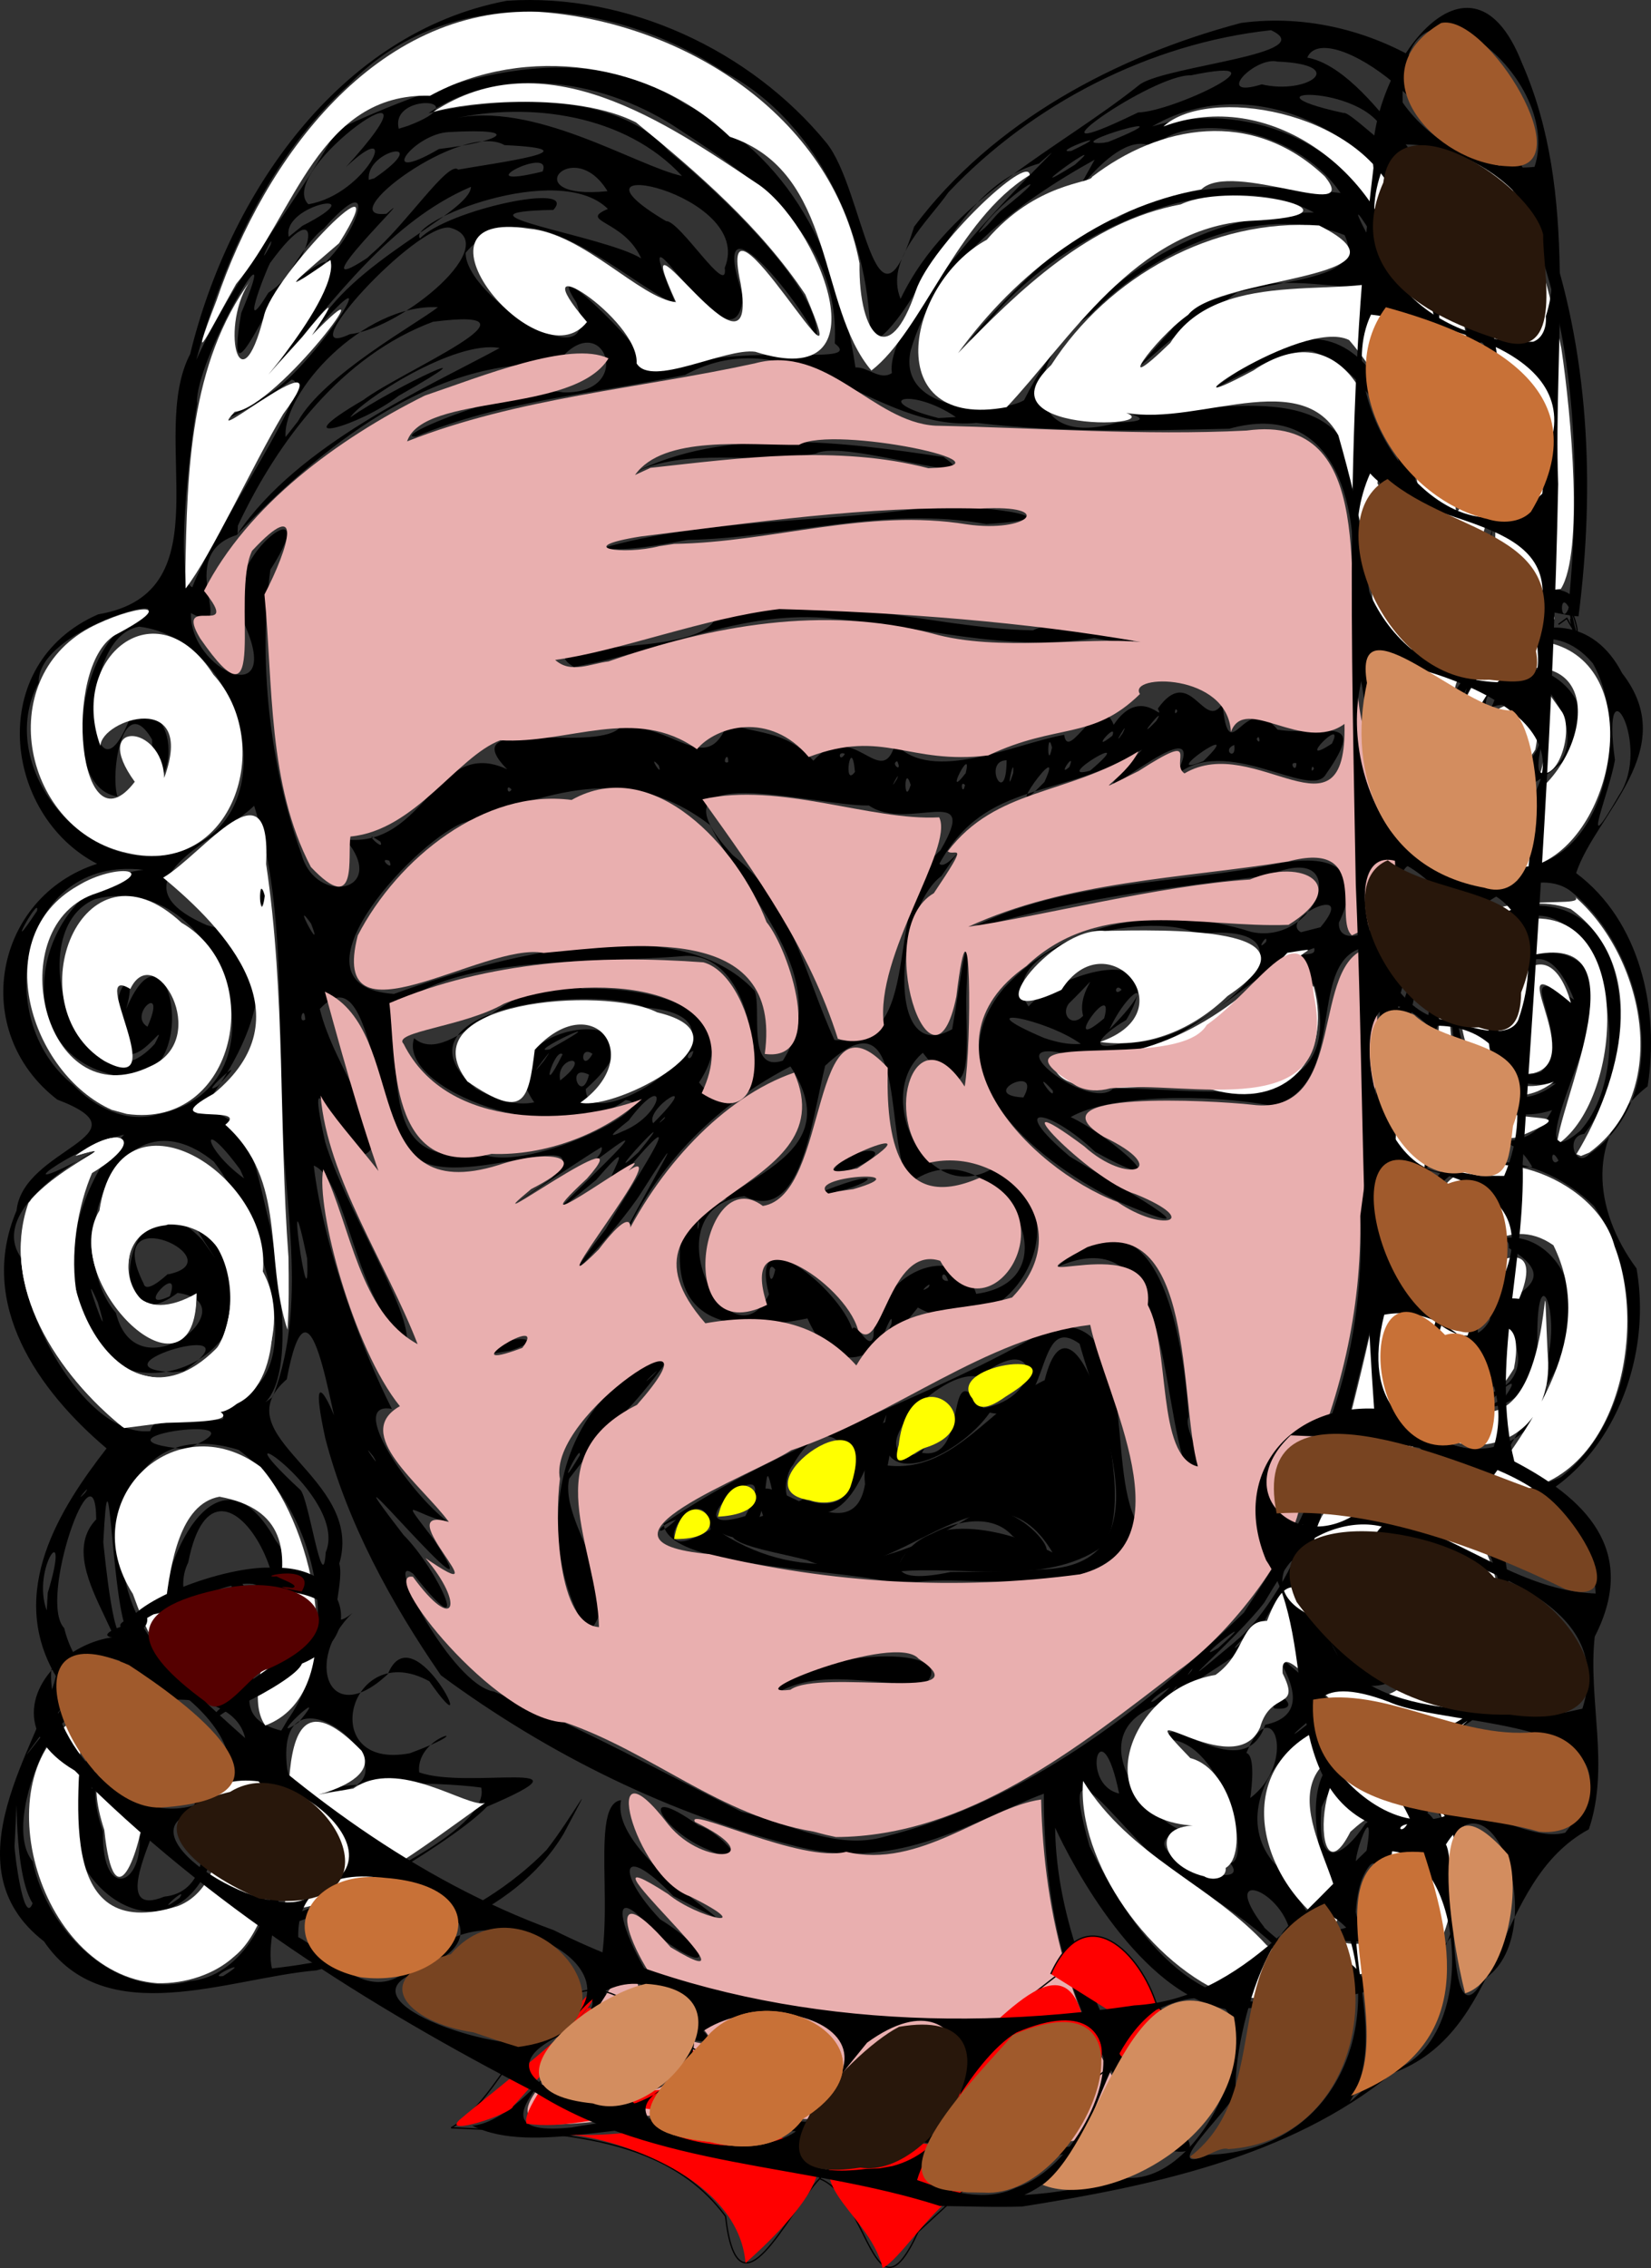 <svg xmlns="http://www.w3.org/2000/svg" width="1264.707" height="1737.195"><rect width="100%" height="100%" fill="#333333" stroke="none"/><path d="M837.873 2030.143c-69.844-20.305-141.77-19.688-212.97-21.925-58.916-9.831-137.074 21.406-184.2-2.34 39.772-2.853 100.23-92.448 91.225-96.05-22.644 35.694-41.457 34.988-3.904-.062 29.609-38.313-1.12-149.89 26.663-153.218-10.78 47.525 134.866 122.65 39.998 73.42-40.885-42.594-44.224-18.07-10.035 17.899 39.748 24.646 40.963 45.988-3.416 11-57.926-67.902-3.577 60.044 30.788 69.707 45.732 35.835-93.466-15.124-48.426-22.013 50.17 51.976-33.06-83.327-20.15.497-8.315 35.535-120.034 109.895-26.71 100.182 83.647-15.36 172.153-3.117 255.304-.373 52.26 18 159.12 28.167 182.713-9.005-56.994-67.385-76.552-159.723-76.233-246.275-52.789 19.877-110.278 59.733-186.778 41.024-98.918-24.553-193.36-71.309-275.115-131.706-38.12-55.346-71.704-116.791-88.555-181.592-18.154-83.75 20.49 8.29 13.533 12.36-9.807-34.509-25.218-151.777-43.048-57.486-50.61 43.928 59.794 74.523 40.287 141.092 4.415 17.515-13.454 57.017 9.993 37.971-37.117 35.627-18.7 89.849 27.163 46.728 19.972-49.163 74.52 66.59 31.792 5.53-61.672-34.038-87.41 69.008-14.87 55.108 60.319-22.44 4.024-15.705 7.092 14.624 36.303 13.434 141.344-11.828 51.926 26.31-30.81 32.302-169.866 109.71-150.385 83.69 45.115-17.97 153.5-65.472 145.971-98.33-37.066-5.081-114.871-4.218-124.787 3.221 98.074 3.976-35.453-115.364-23.853-17.53 15.434 51.255-19.29 121.679-11.638 152.853 74.042-8.011 156.876-35.837 210.362-90.804 19.895-25.314 42.099-66.85 13.024-12.314-38.888 64.71-120.327 86.085-189.27 104.602-66.977 5.638-161.834 47.103-208.736-22.172-75.283-58.365-2.706-152.026 9.104-203.185-38.034-64.391 3.399-128.877 38.813-174.457-52.069-44.092-99.465-110.409-68.958-182.184 4.786-48.125 103.497-57.48 31.16-85.01-67.772-52.22-48.393-155.15 30.534-180.585-72.233-37.418-85.64-153.304.821-191.079 98.712-16.622 37.322-135.998 70.485-199.389C253.832 528.06 338.11 402.624 467.212 378.271c92.302-6.13 186.62 37.881 244.715 108.78 28.992 35.733 36.824 161.281 67.237 64.287 59.938-80.322 154.998-130.775 250.361-156.042 101.57-13.795 207.915 53.767 232.626 154.831 34.31 95.597 38.737 199.617 25.942 299.682-19.794-.667-91.906-25.999-60.822 17.487-32.31 4.088-75.112-5.231-73.447 53.464-20.338 42.012 76.496 117.535 28.735 49.894-21.384-73.552 94.611-162.821 138.954-77.31 45.602 58.705-20.136 107.487-35.272 153.126 48.988 36.504 64.048 104.216 54.79 163.276-47.652 37.326-41.874 94.395-8.525 139.491 14.216 80.228-29.788 171.63-108.308 187.667 16.733 63.544 30.654 169.816-63.51 172.4 76.248-7.205 89.926-125.01 38.206-170.055-11.557-25.538-115.22-68.194-65.831-75.18 18.978 30.589 85.906 66.38 29.48 19.4-26.641-21.38-8.516-146.703-11.852-60.339.58 85.895 122.467 86.67 113.169-3.31 10.6-36.72-7.593-80.758-7.355-17.462 2.66 95.27-128.795 48.604-70.83-29.285 31.559-90.529 121.914-37.39 91.047 40.897-18.824 47.461-105.762 141.29-2.008 95.072 59.575-46.976 67.058-146.578 25.272-207.546-46.13-45.42-127.501-54.006-134.904 28.675 11.944-27.537 5.322-123.825-17.808-99.946 5.287 87.484-14.116 143.732-35.85 236.507-29.609 60.935-42.347 179.295 40.758 196.735 53.01-27.44-6.29-166.93-25.111-76.118-26.454 55.496 52.696 52.508 27.832 7.326-34.402-9.215 52.403-11.374 6.982 27.44-69.495 79.05-39.22-157.273 14.34-57.394 37.758 72.386-61.525 160.297-89.103 57.342-1.057-56.744-29.365-26.403-43.42 5.237 38.96-14.546-89.043 61.854-70.378 54.036-86.127 24.115 9.836 115.302 20.087 96.81-70.97 11.545 49.8 54.298 27.834 26.58 17.758-1.264-6.146-93.542-47.467-94.626-4.06-23.918 57.679 37.728 74.343-11.31 57.476-11.825-27.262-86.002 32.925-33.306 48.498 47.95 142.552 78.882 122.598 164.854-17.657 79.814-119.874 82.28-183.97 86.57-67.217-10.86-119.911-111.716-132.51-139.249.867 71.53 31.857 140.09 64.879 201.925 21.585 16.8 68.96 60.221 9.385 41.816-41.86-12.2-81.702 22.037-123.555 8.743zm237.56-123.226c8.818-27.788-58.608-68.125-78.74-83.619-44.787-13.525-113.657-138.898-83.175-31.465 30.444 61.716 81.12 138.264 161.914 115.084m-850.915-11.777c76.063-7.209 95.415-171.505 17.944-164.224-50.599-25.794-109.582-21.025-84.652 49.764-1.278 55.885 34.47 40.828 27.174-5.028 13.325-63.52 90.022-31.728 56.808 24.728-35.857 97.067-145.003 2.912-97.26-71.147 5.74-101.702-71.438 37.494-40.523 74.276 10.663 52.594 63.28 106.692 120.51 91.63m937.138-6.228c57.036-14.346 25.158-146.01 10.604-122.64 36.892 27.068-49.55 143.298-10.604 122.64m-911.825 2.367c25.799-16.204-14.813 2.257 0 0m889.944-4.744c79.14-32.296-6.454-219.753-48.555-124.649-4.188 50.568 16.896 37.901 33.578 12.759 61.206-45.543-29.252 122.156 37.078 70.708-11.973 43.994-125.48-6.857-54.792 37.808 15.93-16.3 5.695 26.727 32.69 3.374m-71.424-19.726c0-39.67-59.37-62.674-21.003-12.897-3.253-1.932 32.573 29.15 21.003 12.897m41.81-12.598c-24.86-45.05-48.893-162.66 35.653-125.159-44.522-71.77-138.322 22.29-90.43 76.303 16.517 8.533 22.799 60.097 54.777 48.856m17.823-6.084c9.776-30.626 7.884-67.847-10.123-20.92-4.685 2.134 3.064 42.542 10.123 20.92m-1024.11-12.65c-17.58-26.829-9.584-123.763-13.827-43.923-.299 3.555 7.032 62.634 13.828 43.922m112.55-4.048c7.846-11.354-22.923 16.654 0 0m-11.662-.98c61.328-6.033 12.167-144.312-8.096-51.037-4.135 14.128-29.897 66.533 8.096 51.036m919.32-25.973c13.813-71.77-20.398 24.294 0 0m-367.317-20.037c106.705-26.495 197.577-96.575 274.97-171.511 27.12-41.686 63.38-96.032 47.836-105.784 31.754-62.499 44.611-132.161 41.294-201.904 9.995-59.325 24.554-158.383 6.767-202.577-51.393 6.551-13.065 105.427-73.998 122.13-48.745-9.46-125.13-8.695-154.508 8.555 30.319 14.29 88.633 65.313 18.675 26.617-35.3-33.517-68.894-38.271-19.402 3.599 30.398 18.675 125.207 71.748 38.275 34.944-57.833-28.024-146.963-94.08-88.777-163.904 48.389-52.921 123.992-64.248 189.576-43.06 51.813 11.101 78.93-72.245 12.472-43.027-78.538 9.113-157.652 18.926-233.214 43.192 74.446-40.742 163.225-35.752 244.385-53.22 48.433-7.687 59.566 12.207 43.435 45.949-1.337 27.498 64.016-5.566 40.658-41.599-6.62-73.172-29.916-143.716-30.207-216.737 4.89-63.58-14.644-142.232-94.432-120.009-64.785 1.541-129.072 3.017-193.651-4.454-77.422 7.429-139.648-81.732-223.307-36.73-69.55 14.453-140.396 19.708-206.078 47.195-22.37 1.181 80.75-40.578 112.667-33.865 57.596 1.712 29.456-69.645-5.419-21.113-94.892-6.268-181.607 64.471-244.51 130.359-50.568 16.142 3.358 80.46-35.097 59.848-1.241 44.482 72.661 76.353 39.998 6.282-22.296-46.697 65.551-108.618 20.824-39.492-9.183 69.747-.793 149.465 23.768 217.709 11.05 40.415 67.53 28.842 33.782-11.147 61.728 6.814 68.906-79.225 123.874-53.731-42.02-42.716 65.498-11.842 86.102-31.7 40.131-5.318 66.487 39.421 82.895-4.024 19.783 9.37 43.584 4.36 65.562 29.175 30.439-34.07 51.962 24.545 62.746-13.201 27.2 31.61 92.744-.252 129.366-6.647 3.085 22.286 27.413-35.512 37.927-7.671 20.642-31.01 39.903-.223 33.825-12.43 24.975-35.093 35.475 18.468 49.449-3.792 5.401 53.416 16.256-11.377 42.222 19.879 33.219 5.815 70.784-13.844 37.037 34.256-11.486 20.313-77.167-31.913-114.944.97 35.243-67.26-98.935 57.288-25.787-19.92-62.363 38.678-119.534 22.324-155.329 87.433 6.507 7.056 30.522-32.765 1.531 9.46-34.6 25.574-43.864 147.054 8.282 117.287 4.825-26.202 14.68-104.61 10.968-30.88-1.61 38.67 9.724 104.16-33.458 48.972-38.78 32.504 2.924 119.499 54.405 88.065 74.406 32.759 9.973 145.095-58.19 107.058-28.346 36.069-61.695 60.233-84.587 8.32-49.718 10.143-104.195 9.073-97.185-58.226 19.708-48.31 134.7-57.393 84.156-134.793-53.962 28.057-101.767 72.478-129.735 136.456-14.532 15.804 73.402-131.09 15.613-40.02-17.554 27.996-78.91 94.085-27.29 28.133 15.234-26.944 71.339-110.356 18.077-47.467-40.638 42.046 19.053-41.923-25.467 9.775-82.51 68.847 57.3-56.375 13.524-24.942-44.573 32.239-5.821 8.027-9.401-.2-25.077 15.206-101.683 68.173-38.206 23.905 41.713-45.546-84.113 16.283-107.803-20.618-29.876-22.76-29.36-152.356-69.814-109.046 10.61 45.136 57.647 102.38 33.988 111.57 15.634 23.5 42.19 91.938 3.135 32.494-15.025-27.437-52.171-127.084-33.012-42.062 14.189 47.598 63.878 125.305 62.593 151.83-39.592-28.245-45.417-123.206-71.379-133.877 7.448 63.25 38.19 143.857 59.859 186.394-34.886-6.38 12.92 64.07 42.897 86.52-27.288-5.715-38.656-23.034-10.847 13.495 55.27 84.16-97.718-100.319-23.114-3.438 26.392 26.297 55.824 91.285 7.424 29.775-23.962-18.83 29.369 85.154 61.785 90.133 69.828 28.743 129.77 62.466 189.728 92.086 35.58 8.709 72.517 29.978 109.796 18.999m-85.336-108.278c16.287-33.71 145.138-41.482 116.876-9.152-38.815 2.806-82.072-13.373-116.876 9.152m-142.165-48.018c-44.84-73.373-24.302-184.114 63.972-212.612-35.41 49.093-37.464 40.991-78.348 94.794-7.684 34.546 45.997 86.943 14.376 117.818m-6.232-135.667c1.98-11.804-21.266 35.618 0 0m26.351-38c49.63-50.308-45.898 56.29-11.739 12.596zm29.463-23c12.382-13.018-15.52 13.853 0 0m180.958 157.648c-49.381-10.24-170.085-11.885-172.527-44.216 92.331-63.678 201.977-93.536 297.357-150.995 68.055-8.15 41.02 105.799 65.222 150.238-21.937 64.504-115.397 39.048-169.449 45.232l-10.32-.152zm116.291-9.276c97.933-2.156 45.064-116.924 29.825-172.836-36.422-26.409-19.17 63.578-68.854 52.705-23.545 33.998-93.637 66.933-79.075 1.55-15.126 34.158-27.84 107.905-87.013 60.613-10.73-48.896 4.897 52.183-38.785 30.439 63.101 39.962 130.753 23.77 189.16-12.425 36.225-26.776 93.013 57.992 33.269 14.376-36.876-41.99-143.587 48.086-47.628 27.541 23.042-.2 46.103-.392 69.101-1.963m-252.916-30.523c-4.52-49.539-60.884 35.609 0 0m-26.335-7.615c-16.059 4.955-17.02 16.298 0 0m52.993-2.773c34.58-63.327-64.327 19.818 0 0m44.509-13.066c65.592 25.205 31.182-96.147-8.129-25.849-6.283 6.134-10.361 36.804 8.129 25.85m90.795-35.382c37.62 7.062 15.404-78.938 46.973-34.237 47.027-8.031 43.427-61.666-2.826-23.838-31.663-7.991-91.288 62.664-49.73 59.384l7.435-4.58zm203.13 13.654c-21.713-56.189-12.458-195.175-99.644-155.853 78.252-72.882 97.445 59.247 100.755 114.707-5.262 11.029 20.519 40.405-1.11 41.146m-532.842-89.434c8.08-16.47 47.694-13.013 14.453-2.484zm63.05-526.193c-37.007-22.565 90.43-6.184 107.855-35.886 81.069-25.39 163.138 6.32 243.803 7.903 31.31-15.41 124.198 19.503 46.955 5.964-67.787 11.136-132.49-9.271-199.428-14.86-70.734-7.9-131.887 25.306-199.185 36.879m21.001-90.769c82.05-23.318 168.786-19.173 252.565-31.854 27.654-2.308 122.074 8.433 42.393 13.24-79.427-14.247-151.613 10.632-228.786 12.147-21.814 3.818-43.873 8.645-66.172 6.467m23.37-57.02c71.058-37.137 164.245-24.072 238.666-13.031 37.557 25.544-75.222-13.904-97.436-2.672-46.64 9.242-98.905-6.004-141.23 15.703m573.49 1045.5-.247 2.408zm-100.931-30.418c37.959-27.032 18.647-84.656-1.758-35.412 12.714 3.775-6.158 82.52 1.758 35.413m-883.927-16.002c13.664-97.807-9.522 42.126 0 0m784.696 11.67c-13.934-68.664-30.649-7.057 0 0m218.723-15.306c-6.144-.316 3.117 6.28 0 0m-1038.836-35.59c38.338-53.163-52.392 67.388 0 0m154.697 23.229c-2.052-5.507-4.209 5.809 0 0m-3.249-6.218c1.389-62.98-146.008-35.169-50.14-6 15.805 6.035 33.309 10.376 50.14 6m31.679-22.409c44.047-62.364 22.393-163.32-37.576-206.952-102.447-31.23-110.887 104.049-57.739 155.275-14.535-39.194 35.277-178.032 86.205-85.874 40.66 52.288-65.645 128.255 4.303 145.663zm632.355 5.048-9.437 7.097zm153.913-5.766c7.51-10.029-37.19 29.923 0 0m-777.718 2.348c27.935-33.369-29.14 20.206 0 0m658.04-10.036-11.674 7.285zm-784.416-6.856c1.855-25.772-29.788 28.795 0 0m793.558-9.707c-19.6 10.844-18.05 18.245 0 0m-.254 9.725-4.469 3.557zm-810.895-3.796c11.476-19.614-26.154 15.035 0 0m815.824-5.333c3.729-6.493-7.976 9.61 0 0m-718.163-1.675c6.854-13.58-19.4 13.237 0 0m764.705-35c31.558-25.53 66.207-104.626 21.155-28.812-21.04 27.833-86.7 83.722-22.628 30.194zm-873.98 31.077c57.132-6.656-38.608-83.073.457-123.761-.572-62.917-44.933 62.03-24.52 83.37 3.723 15.44 11.84 30.054 24.064 40.39m48.651-5.457c-18.488-16.004 9.064 14.087 0 0m67.216-3.584c-5.117-2.424-6.491 12.591 0 0m-4.711-1.086c72.895-24.16-17.826-195.33-40.215-80.649-22.476 45.39 62.553 102.412 36.043 28.567-22.152-69.083 58.652 56.492-14.794 44.073-57.088-44.977-24.338 28.63 18.966 8.01m728.282 2.391c3.729-6.493-7.976 9.611 0 0m52.672-36.18c-23.877 19.268-27.164 29.073-2.088 2.211zm-32.311 18.84c38.984-34.947-25.93 15.432 0 0m-837.063-16.09c-10.906-31.314-12.356-152.826-16.862-65.005.962 8.867 8.915 92.162 16.862 65.005m-59.395-26.313c18.621-61.134-12.96-18.628-.78 13.537zm212.89-30.923c18.699-43.927-92.833-115.85-19.416-47.94 6.4 6.003 17.294 83.838 19.416 47.94m744.286-11.953c15.31-32.34-17.47 29.783 0 0m13.926-25.117c-2.111-4.706-1.912 7.475 0 0m-942.509-8.597c6.366-9.51-10.153 10.448 0 0m15.908-15.87-4.468 3.556zm204.759-12.13c-11.705-14.887 8.105 13.923 0 0m-143.422-5.416c72.261-29.85-87.782-8.349 0 0m47.687-10.726-4.884-5.315zm-75.02-3.095c6.87-26.362 86.254 7.175 43.405-20.736 93.07-.833 40.57-140.818 5.235-185.737-73.671-59.612-118.918 64.608-74.904 115.973 15.903 64.374 104.034-7.493 47.192-15.375-61.357 46.407-39.276-103.88 19.205-40.248 33.616 47.359-35.986-49.774 12.448 6.548 56.435 89.312-98.394 141.658-108.94 37.362-11.526-49.087 12.984-98.826 36.353-124.974-40.36 10.323-98.121 53.394-25.018 14.66 17.09-9.95-83.262 37.901-53.976 79.605 2.172 48.374 50.995 137.49 99 132.922m93.805-26.2c29.854-77.39 4.479-162.94 6.742-243.598-2.29-69.922.344-142.211-20.962-209.218-27.04 26.191-112.804 58.053-36.112 91.508 97.507 23.579-20.568 171.407-16.573 147.243 48.746-18.199 53.281 38.993 64.754 82.446 3.571 20.116 24.777 123.82-9.972 140.507zm-9.942-380.322c4.538-30.68 4.565 15.891 0 0m953.837 380.298c22.37-31.665-35.34 23.855 0 0m-8.156-3.935c45.032-17.77-6.923-87.295-9.925-25.281 35.1 23.455-26.203 38.527 9.925 25.281m-24.079-11.604c-27.331-58.64 100.95-58.709 35.273-98.473 2.355-33-93.055 97.814-35.273 98.473m-979.581-4.254c62.488-43.35-77.033-2.753-8.519.89zm528.117-26.577c1.479-47.923 64.609-75.938 78.722-32.55 82.947-11.477 9.58-131.127-50.834-84.794-20.826-33.856-.588-150.416-64.921-89.908-10.726 44.242-18.671 121.236-61.896 99.866-74.71 9.81-10.201 134.917 18.884 75.203-16.304-61.933 54.27-3.686 63.747 26.493 3.44-6.103 13.123 18.176 16.298 5.69m-37.913-111.414c51.217-19.974 37.988-3.906-1.216 3.015zm5.238-11.991c10.243-25.383 64.737-23.997 9.78-1.939 4.227-1.62-20.307 8.267-9.78 1.939m46.316 114.092c3.193-18.745-17.538 37.133 0 0m458.61-2.396c1.073-35.614-21.482 34.504 0 0m-1066.462-14.33c-16.743-38.538 13.992 47.288 0 0m55.168-4.67c10.159-28.16-28.814 13.47 0 0m-1.682-16.718c53.339-10.655-52.242-60.521-18.352 6.977 2.261 9.723 22.425-11.472 18.352-6.977m582.774 9.977c4.614-7.132-10.236 6.401 0 0m15.155-5.052c-3.52-11.459-8.272.755 0 0m-491.04-17.269c-18.352-87.626 2.532 62.106 0 0m358.59 8.63c-7.175-10.144-4.377 20.286 0 0m459.842-18.107c-6.668-6.099 1.813 24.892 0 0m-518.19-16.88c-1.052-9.426-1.96 12.122 0 0m6.518-13.708c4.217-6.113-9.451 8.542 0 0m12.01-3.614c10.374-7.381-18.002 7.559 0 0m543.407-15.441c31.193-29.378-25.762-8.407 0 0m-913.437-8.812c-31.966-43.586-28.777-16.17 2.94 6.666l-1.739-3.942zm989.758-1.967c-23.068-42.215-59.264 1.87 0 0m-684.545-11.5c38.51-47.079-35.89 33.14 0 0m704.637 6.512c-6.62-12.835-6.25 6.41 0 0m23.333-4.731c67.031-46.096 42.314-156.599-13.559-201.299-33.006-26.673-121.249 27.489-100.954 99.852-30.242 62.015 55.097 126.808 86.245 67.571-87.487 28.245-107.046-135.41-24.285-155.771 91.936-13.224 91.387 122.256 48.917 173.988-14.945 1.53-6.978 26.708 3.636 15.659m-100.834-5.65c-14.883-9.435.474 17.24 0 0m-750.256 3.742c32.243 20.08 144.46-36.682 113.056-39.701-51.39 38.472-175.064-8.273-161.948-47.38 29.27 24.973 78.233-57.141 128.767-38.037 46.133-1.355 128.86 12.677 89.46 71.92 55.483 68.61 57.338-104.89-13.52-96.672-69.11 5.852-191.234-1.987-222.463 47.521 7.977 45.958-6.47 116.444 66.648 102.349m844.445-16.205c55.148-62.236 1.222-232.855-81.345-135.331-35.866 42.865 6.754 142.549 62.688 99.048-28.018 4.854-70.533-9.109-48.369-54.268 4.597-71.148 105.922-54.336 71.73 13.91 2.963 12.1-50.168 115.053-4.704 76.64m-734.522.84c33.593-13.046 36.175-49.145 5.874-9.14 2.668-1.313-24.387 18.172-5.874 9.14m24.315-6.573c40.581-40.415-6.957-11.469 0 0m603.507-5.267c-32.53-45.244 11.32-144.239 2.918-154.56-21.92 43.677-47.306 117.011-2.918 154.56m-595.151 2c4.216-6.114-9.452 8.542 0 0m-388.837-3.303c108.566-20.968 48.708-190.326-47.084-165.094-60.081 25.217-9.373 172.102 45.758 110.88 14.762-28.388-27.455 42.906-27.659-17.059-6.255-26.791 16.018-45.374 5.78-9.725 36.007-85.226 62.43 77.065-15.076 49.135-80.793-23.376-51.319-147.74 28.325-155.658-93.865-11.41-117.95 113.702-53.969 164.557 16.062 16.874 40.182 29.575 63.925 22.964m289.396-9.438c-45.332-63.425 119.443-81.04 39.467-10.212.024 42.548 147.432-53.756 45.648-62.47-42.357-18.402-201.076 1.338-129.808 62.327 13.475 7.169 29.069 13.539 44.693 10.355m374.68-3.751c15.406-27.108-36.367-1.87 0 0m22.479-5.299c-17.235-19.143 2.189 9.974 0 0m-639.722-3.347c30.907-32.514-18.013 10.468 0 0m685.834 2.078c61.725-2.803 182.134 27.636 154.761-78.395-30.752-36.416 2.648-17.889-.59-29.5-61.25 21.167-105.28 97.31-186.997 81.87-61.388-16.034 13.606 43.678 32.826 26.025m-401.334-10.89c-18.462-9.174-5.935 24.116 0 0m-22.069 4.416c27.083-21.061-3.946-18.999 0 0m1.827-20.008c-5.943-5.844-19.044 38.494 0 0m749.506 13.478c28.913-27.519-29.694-90.293 25.32-55.27-39.28-101.33-95.29 78.912-25.32 55.27m-763.945-8.27c14.983-21.489-18.673 22.866 0 0m183.134-.333c40.366-63.226-28.92-126.16-55.67-180.398-64.748-49.893-125.3-22.908-190.401-1.363-38.845 16.775-137.838 124.75-51.775 130.633 79.645-28.828 216.57-66.617 276.288-2.357 5.665 13.798-6.634 62.918 21.558 53.485m-145.786-5.2c-10.393-7.554-8.564 15.218 0 0m77.304-2.313c-8.56 2.827-2.088 11.225 0 0m-108.43-2.265c55.57-30.982-23.648 5.981-1.44.99zm405.22-3.071c-27.038-19.53-90.498-31.127-28.136-4.548 9.01 3.071 18.537 5.327 28.135 4.548m35.276-1.485c55.632 5.742 164.806-94.267 54.435-82.826-41.828-20.014-159.29 11.676-129.795 55.602 22.463-25.853 112.632-52.062 74.781 10.462-19.922 11.402-32.462 26.323.58 16.762m-224.037-1.516c71.852 6.072 35.152-105.036 81.185-145.289 31.485-53.353-24.791-13.624-54.767-34.327-41.585.878-175.293-38.895-104.289 38.051 45.8 35.889 53.75 88.747 77.871 141.565m210.683-8.15c38.492-38.651 16.625-35.603 0 0m-736.882-2c15.652-35.64-15.72-9.317 0 0m732.815-6.42c9.212-33.242-35.83 30.385 0 0m-611.95.93c-1.016-13.06-6.22 3.886 0 0m595.839-2.898c-5.698-20.552 21.663-41.518-11.078-9.224-6.152 8.53 2.621 18.395 11.078 9.224m245.515-10.945c11.616-36.624 42.476-106.915 5.64-33.305-.69 2.597-17.55 54.46-5.64 33.305m-216.02-9c-4.91-5.745-6.436 5.94 0 0m110.667-36.667c1.81-8.361-8.931 8.913 0 0m113.918-11.333c60.074-22.677-27.252-87.597-7.966-14.007-.867 3.11-.057 34.018 7.966 14.006m-845.486-2.628c-16.407-23.095 10.758 27.614 0 0m-209.981-9.706c3.073-14.277-27.49 41.545 0 0m983.216 12.463c29.864-35.655-32.924-6.439-14.996 3.823zm151.094-35.813c-19.647.093-3.797 4.988 0 0m-16.731-10.896c81.097 14.063 105.165-102.01 74.26-155.412-62.148-74.06-167.633 93.69-61.452 97.331 16.23-11.956-66.23-6.953-29.025-52.05 16.205-90.998 128.44-12.17 60.89 35.528-13.38 12.092-80.186 45.063-23.613 37.404-26.842 37.485-118.3-51.443-77.609 19.05 15.099 10.947 36.984 30.75 56.549 18.149m-847.741-4.332c-9.636-3 4.653 9.845 0 0m-165.57-5.681c91.758-22.81 55.687-163.416-25.96-173.524-50.57 8.587-37.616 156.054-4.573 63.474 50.416 1.07 15.147 97.342 14.435 22.985-29.384-50.425-38.105 78.545-14.63 43.138-59.16 12.48-46.263-119.661 5.896-137.407 32.598-19.627-79.753 10.043-78.123 50.753-34.256 63.212 35.1 148.016 102.956 130.58m158.8-8.785c-17.03-11.759 4.05 9.13 0 0m948.794-35.516c25.833-38.685-14.298-107.554-3.09-27.135-4.255 25.406-28.7 82.209 3.09 27.135m-440.15-10.183c18.109-39.138-38.235 39.477 0 0m-408.163 5.743c-4.576-5.546-3.449 5.437 0 0m305.747-3.563c-5.318-17.561-5.332 17.92 0 0m41.586-.012c-4.399-4.31-1.728 9.674 0 0m335.116-.569c-2.082-36.573-11.944 3.587 0 0m-303.226-18.317c-18.889.376-.122 38.092 0 0m-83.997 14.461c3.63-9.022-8.153 12.891 0 0m52.66-4.565c5.795-23.758-18.087 23.413 0 0m444.94.256c52.294-30.966-43.444-118.675-2.725-42.471 5.108 7.76-12.16 46.964 2.724 42.471m-408.542-.46c1.095-16.228-6.666 21.107 0 0m58.949-1.717c41.004-34.804-31.43 8.809 0 0m-180.167.946c-2.694-29.935-9.671 13.354 0 0m507.36-1.15c58.355-40.751-49.302-84.595-27.905-8.647 1.466 12.925 19.126 17.226 27.904 8.646m-657.698-3.862c-9.537-10.35 3.889 11.286 0 0m314.558 1.306c5.584-13.975-10.27 8.903 0 0m187.38 1.246c-1.755-5.055-2.992 5.163 0 0m-319.195-5.728c-5.65 1.694 4.393 9.78 0 0m305.755 1.555c-6.837-1.678.064 8.885 0 0m-71.226-1.673c35.704-34.72-37.887 15.562 0 0m-364.02.846c.25-10.062-5.88 2.293 0 0m445.353-3.7-7.587 4.062zm-356-2.68c-6.338-2.539-3.898 7.278 0 0m298.303-6.761c-10.088 3.85 1.758 12.818 0 0m-139.636 1.919c-3.705-15.592-3.884 19.45 0 0m214.44-2.996c11.235-23.099-30.277 19.806 0 0m-56.056-4.964c-4.334 1.059 2.57 7.006 0 0m-112.16-1.037c4.433-12.048-18.849 14.985 0 0m7.808-1.78c6.717-13.838-9.777 13.947 0 0m207.703-9.667c-2.602-20.254-.978 48.401 0 0m-181.841.127c9.318-15.206-19.327 19.937 0 0m41.017 2.956-.247 2.408zm191.025-13.07c20.824-49.42-23.756 47.439 0 0m-215.936 2.653c-1.755-5.055-2.993 5.164 0 0m159.123-18.45c19.082-55.44 98.038-76.944 79.88-148.12 3.694-32.04 2.865-125.608-7.846-115.153-.877 34.399 1.954 113.169-18.305 121.624 11.162-65.784 20.557-156.505-16.282-205.494 6.014 36.52 6.324 122.385-4.915 36.047-7.642-97.44-123.75-169.58-210.914-118.373 69.007-20.878 152.748 10.907 179.534 83.118 44.67 79.76-86.085 8.2-124.788 52.605-32.108 12.888-98.426 85.153-40.252 20.39 26.522-47.032 156.098-24.616 132.892-72.859-66.781-26.544-148.051 12.685-195.397 61.669-49.685 30.685-52.78 103.83 21.524 81.795 52.85-1.32-40.558-16.008 22.938-6.935 70.634-5.2 168.361-28.443 161.169 76.807 6.265 47.785 17.928 107.831 15.788 147.408zm13.377-59.55c13.636-66.522.995-172.876-69.233-197.784-30.34-3.98-116.312 57.912-53.187 12.574 97.227-74.635 135.257 59.622 138.334 134.593-.262 17.851-4.321 36.526-15.914 50.617m-4.5-23.233c8.833-31.27-39.503-129.157-14.072-114.364 9.736 35.97 35.35 78.353 14.072 114.364m76.08 88.9c-12.39-6.835-8.08 28.627 0 0m-42.03-50.355c63.48-24.697-36.57.224-7.037 4.021l3.74-2.137zm6.617-13.7c-21.608 6.286-9.583 12.82 0 0m91.333-3.024c-7.912-14.158-6.365 16.282 0 0m-75.814-5.877c6.114-9.847-14.932 12.132 0 0m-978.752-9.655c19.36-50.046 95.804-157.512 76.059-158.977-28.264 22.798-79.513 44.687-19.271 12.03 34.74-18.683 100.53-122.362 35.99-47.844 27.228-54.928 119.914-91.33 120.722-111.952-61.988 26.484-104.19 85.96-147.356 135.925-26.4 36.349 91.687-127.57 12.704-63.7 38.285-8.777 74.721-99.603 21.86-40.193-31.966 22.972-78.468 153.691-63.226 64.694 35.817-85.29-36.754 38.046-33.776 69.42-6.297 36.106-17.102 135.302-3.706 140.597m1055.076 5.278c11.656-131.03 1.146-279.564-91.902-381.197-53.42-36.185 21.33 60.889 12.363 86.688 17.18 80.167 45.767 163.81 19.95 245.225-15.248 63.206 40.884 35.759 59.589 49.284M260.86 786.7c46.246-68.928 146.275-112.793 200.809-142.413-34.688-6.537-107.588 41.3-114.383 53.115 33.922-23.795 117.418-62.15 36.924-16.484-29.526 23.27-91.185 40.527-26.941 3.129 29.612-22.315 148.164-71.966 53.395-59.888-69.612 25.88-118.928 90.853-149.558 156.21zm46.217-86.224c20.084-35.76 91.11-74.731 107.285-87.45-57.388-2.805-119.148 65.44-116.698 99.428zm504.034-3.333c-35.266-23.807-66.64-12.644-13.339.773zm52.24-12.918c42.09-84.3 127.463-143.162 222.094-143.765-72.589-39.09-189.989 13.445-245.202 78.902-63.08 69.982 53.374-74.671 93.588-73.882 50.647-32.926 128.057-25.037 172-19.923-35.473-52.196-119.487-62.288-143.36-35.016-31.599-18.712-78.534 69.786-45.028 9.501-58.747 32.56-121.713 79.148-140.954 146.169-10.71 48.867 69.07 49.094 86.861 38.014m-101.26-20.749c-7.022-52.65 164.022-205.618 112.716-160.497-70.491 19.984-91.186 119.343-129.483 138.095 1.832-76.393-37.177-169.198-111.44-208.145-85.207-57.223-210.927-69.796-287.483 9.354-60.961 55.152-95.656 133.299-117.124 211.072 28.408-62.947 74.446-116.144 107.891-176.381 79.84-36.774 182.649-75.006 266.288-19.62 81.259 38.954 117.94 115.954 130.747 201.845 9.562-.718 18.624 10.356 27.888 4.277m-174.662-1.66c57.075-23.812 155.44-2.086 130.945-21.045 3.996-82.235-61.41-126.068-118.427-163.411-55.335-37.586-134.858-52.21-192.763-12.972 41.314-9.242 139.782-21.902 183.654 28.869 42.866 35.142 118.556 108.141 113.62 143.733-12.566-28.99-85.163-117.903-56.39-32.605-5.483 71.387-96.508-100.65-51.422 6.463-40.451-18.102-114.704-94.94-161.041-39.516-.481 34.361 107.494 102.615 84.88 38.188-33.956-52.152 92.02 75.224 50.232 54.253 5.58-.513 11.009-4.776 16.712-1.956m-240.456-28.16c40.266-4.411 119.127-70.091 76.541-81.563-25.539-4.107-124.665 104.136-76.54 81.562m-62.485-31.726c36.957-24.066 43.816-81.382 1.268-22.71-3.66 6.775-24.587 60.8-1.268 22.71m484.277 4.706c37.038-77.203 120.312-113.678 183.712-164.566 22.022-14.29 138.992-23.185 100.033-41.226-92.654 9.943-183.173 56.529-247.004 124.074-15.887 22.744-49.008 51.52-36.741 81.718M634.088 582.76c23.857-57.685-135.809-89.514-44.927-35.66 10.407-.704 48.015 59.779 44.927 35.66M363.55 572.145c26.022-21.905 58.967-72.04 66.317-64.513 28.616-5.156 108.354-15.404 35.541-18.768-33.237-18.983-133.813 57.503-90.422 52.578 29.139-25.802-71.82 71.376-14.67 33.786l3.118-2.972zm206.546 3.498c-13.251-29.73-48.742-27.953-25.527-37.905-37.935-37.631-154.629 10.251-143.914 22.563 20.86-21.787 122.255-43.669 102.137-21.802-88.554 1.694 39.21 19.57 67.304 37.144m-284.033-10.076c4.268-13.205-12.938 23.096 0 0m843.3-9.136c-27.991-45.196 12.41 33.434 0 0m-818.785-5.77c57.749-29.443-16.152-16.92-10.491 8.447zm534.802-11.342c52.021-41.202 1.433-11.734-16.894 16.698 6.757-4.294 11.112-11.357 16.894-16.698m345.498-9.922c15.832-58.953-96.663-139.939-110.57-107.549 49.472 8.743 103.465 117.406 110.57 107.549m-739.115 13.53-3.253.063zm-136.623-8.772c45.205-7.562 72.827-70.122 28.736-28.421 87.902-96.585-55.385 2.376-28.736 28.421m229.124-10.012c-26.437-43.766-71.747 7.348 0 0m57.1-11.634c-43.334-47.018-116.365-57.069-175.904-43.758 61.913-14.463 140.425 35.97 175.904 43.758m-235.768 1.786c47.406-32.587-6.694-22.095-4.183 1.187l4.144-1.176zm536.671-10.4c31.496-27.53-51.4 32.217 0 0m-407.728 5.178c8.758-21.027-62.508 15.312 0 0m-79.38-17.224c46.224-5.574 66.946-16.199 7.805-12.994-27.528 1.183-57.105 41.645-7.805 12.994m484.493 1.425c40.368-19.358-18.614 2.418 0 0m241.237-9.131c-8.503-43.338-121.318-39.095-32.627-19.86 4.568-1.923 47.383 41.553 32.627 19.86m-212.94 2.242c70.418-28.64-40.126 3.347-4.046.747zm22.814-22.547c26.849-.51 118.583-44.652 40.43-28.436-29.329-.951-132.75 71.84-50.477 33.208zm-559.333 10.255c55.222-20.952-14.052-26.21-7.07 2.214l4.11-1.287zm654-31.776c35.22 8.251 67.494-15.152 12.064-17.438-17.248-4.153-49.517 29.099-12.064 17.438m-495.334 1549.24c-43.84-.331-53.843-48.69-3.023-11.151 20.77 3.559 32.291 12.495 3.023 11.151m19.878-13.057c-43.43 3.32-40.76-81.962-16.17-19.772 5.847 7.878 57.933 18.993 16.17 19.772m16.58-9.412c-40.718 1.788-56.349-81.488-18.804-21.647 7.804 7.648 56.6 21.379 18.805 21.647m35.088-174.497c-36.505-14.474-56.297-53.566-7.54-18.601 16.327 4.608 45.62 36.78 7.54 18.601m433.454-108.222c-13.869-26.468 29.89 2.583 0 0m47-170.48c1.537-7.59 2.708 4.677 0 0m34.418-3.426c-55.366 1.354 22.824-21.957 2.435 2.6z" style="fill:#000;stroke-width:1.333" transform="translate(-78.905 -377.704)"/><path d="M702.024 1780.614c-71.281-11.895-123.445-60.619-190.392-83.631-52.994-1.528-143.806-115.775-116.441-111.54 32.128 44.134 40.162 21.601 9.605-14.324 62.64 43.016-30.85-42.09 17.998-27.636-21.546-29.052-74.589-67.714-37.568-88.693-35.756-44.14-64.52-152.282-58.684-181.477 21.294 44.11 27.549 109.543 72.283 133.983-23.995-62.188-68.989-127.071-74.326-190.412 13.922 26.947 80.69 89.625 58.807 97.098-23.097-58.855-38.671-115.234-55.547-176.688 65.841 30.972 24.109 166.683 133.247 132.737 35.019-11.98 77.99-8.501 24.835 18.422-53.85 44.631 90.462-61.735 42.66-7.983-63.94 59.351 62.08-35.444 31.78-5.958 38.6-26.634-76.925 114.696-22.699 60.188 36.746-48.264 22.39 1.962 16.23-.844 28.32-60.898 79.101-115.85 133.404-134.538 42.46 95.269-154.1 93.291-67.985 191.984 47.949-8.451 85.246-1.339 115.632 32.275 29.693-50.54 73.908-38.631 119.323-52.048 52.911-54.884-6.799-116.199-63.28-103.232-37.352-35.287-10.544-116.608 26.956-58.345 5.39-30.292 5.382-165.881-6.365-69.031-18.028 89.835-65.782-51.11-17.248-79.057 28.379-42.272 15.774-27.668 10.649-32.06 37.106-48.787 90.83-42.499 146.048-76.561-10.84 22.45-44.897 37.345.127 15.066 49.41-31.71 23.616-5.704 35.19 1.797 54.13-32.073 124.677 57.996 122.55-37.906-31.697 22.992-76.376-23.069-86.995 6.157-2.363-45.678-79.63-44.448-69.699-29.047-36.607 35.8-63.106 21.92-116.135 46.994-61.283 7.443-80.025-20.573-137.588 1.228-29.694-35.351-70.886-23.653-85.604-5.955-47.28-33.863-98.65-3.714-150.671-6.843-33.167 12.538-65.122 69-114.751 73.715-2.592 14.74 6.589 62.316-30.323 23.333-33.26-63.566-28.878-139.656-35.568-208.71 18.761-36.095 30.709-76.6-9.492-33.47-16.57 34.33 14.467 145.547-39.768 67.041-21.21-35.408 33.29 1.379 2.96-36.349 33.47-65.861 102.67-116.43 169.081-149.568 43.244-14.612 111.477-42.445 140.772-28.498-27.171 43.292-141.95 26.313-154.282 63.549 85.04-33.498 177.405-40.318 266.265-59.717 55.572-15.145 90.141 44.953 138.453 47.71 79.55 1.642 158.741 7.745 238.366 3.725 102.823-13.97 73.604 123.122 85.456 187.732-6.512 62.633 70.236 166.489-4.785 198.884-14.149-11.954 14.71-73.419-48.852-56.561-81.933 13.136-168.638 14.896-245.053 50.019 53.005-7.372 146.264-31.617 215.785-36.177 40.705-17.305 78.039 4.666 29.546 34.696-67.886 2.684-143.649-22.448-200.78 31.544-87.477 61.37.737 154.325 69.816 180.786 33.993 23.324 65.752 15.302 14.06-5.955-36.164-10.871-111.954-90.624-39.636-36.756 33.262 30.199 67.939 18.099 15.097-7.186-58.665-35.902 83.354-27.987 113.262-24.666 75.985 9.85 42.44-111.242 91.215-120.48 11.383 62.336.8 139.497-8.077 205.774 1.26 71.964-15.27 142.196-45.51 207.187 5.166 36.273-50.978 111.249-94.196 141.215-76.535 58.741-161.277 126.792-261.885 127.267l-7.905-1.757zm-17.682-108.592c22.746-16.59 150.233 10.77 98.134-23.904-17.585-20.043-141.851 29.32-98.134 23.904m-146.585-48.015c-1.541-62.88-49.883-130.771 29.061-170.2 72.477-82.182-68.988 6.74-58.998 56.701-4.125 30.608-2.025 111.46 29.937 113.499m368.55-40.441c84.285-21.772 18.928-137.064 7.737-191.062-79.59 9.358-150.932 70.147-229.099 96.064-30 19.536-169.126 69.8-62.785 79.516 92.94 22.371 189.33 28.131 284.146 15.482m90.243-82.539c-14.655-50.728-1.787-197.275-84.632-168.11-73.039 39.699 53.272-18.112 46.198 44.4 17.696 32.644 6.244 116.183 38.434 123.71m-517.509-90.896c21.942-29.11-58.306 21.914 0 0m65.99-525.766c78.99-27.564 165.023-43.253 248.072-21.413 50.65 14.359 117.118 2.346 159.733 6.54-87.626-15.4-184.706-22.684-276.904-25.262-57.476 6.704-121.754 32.068-171.743 38.937 12.059 10.948 27.407 2.71 40.843 1.198m50.334-90.056c75.85-1.233 147.628-27.512 224.384-14.922 46.612 6.608 69.194-15.43 10.162-12.107-87.102-2.266-174.126 10.774-260.46 21.374-52.925 8.52-13.216 14.469 14.447 7.412zm-18.167-58.245c69.219-7.655 143.7-17.628 212.877.294 73.915-2.475-72.565-33.256-99.087-17.916-39.646.44-104.012-7.685-125.658 23.097z" style="fill:#e9afaf;stroke-width:2.397" transform="translate(-78.905 -377.704)"/><path d="M664.738 1184.977c14.028-101.434-102.027-83.516-169.391-77.36-45.478-8.983-165.617 76.465-142.38-13.35 30.755-59.524 97.446-112.631 163.796-103.82 62.402-35.168 127.148 35.93 149.341 93.583 17.16 20.877 45.836 107.442-1.366 100.947" style="fill:#e9afaf;stroke-width:2.397" transform="translate(-78.905 -377.704)"/><path d="M720.725 1173.346c-21.583-68.366-61.833-124.874-103.787-183.407 59.561-13.502 128.816 16.665 181.412 13.822 11.6 23.49-49.71 105.765-42.362 159.09-6.334 12.155-23.38 14.487-35.263 10.495" style="fill:#e9afaf;stroke-width:2.397" transform="translate(-78.905 -377.704)"/><path d="M736.202 1396.376c-10.12-36.727-92.61-89.204-69.705-19.221-73.592 36.376-50.506-111.193-3.229-75.726 52.126-8.202 34.795-171.482 95.691-105.851-1.472 52.28 6.613 112.028 70.245 84.34 70.967 28.662 6.38 127.585-30.119 63.503-39.661-12.656-44.547 74.569-62.883 52.955m-3.654-107.827c54.985-15.786-38.826-10.282-19.14 3.36l7.848-1.704zm3.031-15.891c76.526-49.574-66.729 14.36 0 0M835.048 2020.186c-72.376-26.357-147.298-16.753-222.467-20.753-38.857-12.495-183.642 38.317-108.057-36.812 34.366-39.606 59.15-113.052 64.974-51.865-67.618-12.388 107.875 70.917 35.3 9.051-37.108-22.857-74.234-122.393-12.128-50.55 82.74 50.045-87.752-96.081-2.132-40.88 22.831 18.833 71.364 28.99 17.077 1.954-43.385-15.484-71.525-126.723-16.713-55.057 27.376 33.808 80.338 26.82 20.403-2.007-7.842-12.805 81.966 31.876 115.82 22.83 56.154 13.657 107.183-34.11 149.304-40.026 1.863 88.76 24.27 179.964 80.857 250.106-36.252 9.11-81.858 17.665-122.238 14.01M568.3 1989.094c-28.28-23.667-94.15-29.997-29.53 2.612l13.261.706zm19.38-14.71c36.458-10.942-80.6-89.183-50.098-16.809 6.33 16.917 37.237 28.698 50.098 16.81" style="fill:#e9afaf;stroke-width:2.397" transform="translate(-78.905 -377.704)"/><path d="M765.265 1581.565c18.189-52.191 88.94-30.405 119.908-14.713-49.725-83.484-122.957 36.377-188.038 5.834-32.013-8.374-91.373-15.74-33.7-33.96-21.066-61.827 67.43 39.698 78.093-24.193-4.258-39.361 29.957-76.437 17.35-14.305 50.526 5.825 78.61-45.796 120.262-65.37 22.44-90.264 76.248 96.036 43.403 128.018-43.493 30.213-106.801 13.53-157.278 18.689" style="fill:#000;stroke-width:1.695" transform="translate(-78.905 -377.704)"/><path d="M1007.199 1212.255c-37.663-10.48-123.563 15.35-122.161-25.577 73.328 7.96 134.62-29.824 180.039-79.184 43.587-6.842-21.358 2.414 20.25 26.08 14.361 54.11-20.938 94.703-78.128 78.68M1022.452 1907.043c-62.061-23.108-118.85-103.586-113.901-165.219 36.338 58.423 97.601 78.8 140.781 125.984 60.546 35.834 21.788 43.584-26.88 39.235M1133.438 906.045c2.247-65.445-11.367-132.09-29.323-194.88-31.018-56.333-119.172-.337-173.977-20.237 67.143 13.488-106.496 23.048-45.965-33.637 43.637-67.82 124.056-112.52 205.21-106.864 82.539 41.571-76.149 37.931-100.344 68.436-26.742 19.091-59.665 66.226-13.679 21.52 39.055-62.23 144.811-29.826 177.503-53.454-17.976-78.522-101.613-142.565-182.737-112.35 34.11-31.32 148.198-12.49 177.228 53.785 24.555 28.546 36.966 163.827 33.576 63.717-7.16-80.58 32.747 56.974 20.92 84.622.626 24.988-21.179 147.008 4.556 64.546 8.382-21.868 2.549-151.424 13.215-65.645 11.864 83.711-4.975 162.301-75.43 212.627-2.8 1.92-14.735 53.067-10.753 17.814m28.129-72.823c20.718-65.234-7.422-146.8-49.217-195.062-35.907-18-156.169 67.975-73.278 23.272 68.07-46.116 102.272 32.589 94.976 86.467 13.403 23.43 11.46 88.694 23.7 62.297.127 9.507-11.265 54.103 3.819 23.026" style="fill:#fff;stroke-width:1.695" transform="translate(-78.905 -377.704)"/><path d="M850.056 689.557c-97.664 18.321-77.78-94.043-15.24-128.216 38.087-44.34 80.02-43.08 80.638-48.155 51.59-39.653 122.479-53.428 178.382-.228 28.817 35.804-71.01-12.932-94.673 9.796-76.594 13.797-141.501 63.696-186.384 125.457 46.564-47.993 100.344-100.68 170.647-113.959 40.596-19.145 154.334 8.17 52.476 12.664-87.124 5.349-139.006 93.256-185.846 142.64M566.548 656.017c2.293-33.807-92.075-94.67-38-31.658-37.47 47.783-146.796-87.87-44.5-71.469 41.84 3.465 85.302 53.493 112.694 56.253-42.443-92.774 65.454 79.768 49.498-14.399-20.628-93.957 95.63 116.43 49.596 8.577-34.14-51.33-82.67-93.494-129.757-131.882-46.208-23.351-128.02-16.048-155.299-8.033 85.186-56.287 178.545 8.437 247.31 54.379 46.613 29.644 102.661 162.377-.635 129.354-22.798-3.226-79.652 27.76-90.907 8.878" style="fill:#fff;stroke-width:1.695" transform="translate(-78.905 -377.704)"/><path d="M746.427 661.502c-41.736-49.373-26.9-151.982-108.47-179.031-59.975-57.64-156.6-71.324-229.638-31.414-85.096-2.484-103.662 90.852-148.517 144.104-19.486 34.366-38.98 74.487-15.033 12.643 36.514-107.606 121.312-225.823 246.968-220.993 109.614 7.71 223.675 78.586 245.575 192.56-.761 56.86 22.83 81.863 43.18 20.92 12.396-35.484 86.653-105.417 87.166-88.475-56.298 34.561-81.801 119.151-121.23 149.686" style="fill:#fff;stroke-width:1.695" transform="translate(-78.905 -377.704)"/><path d="M220.837 815.655c1.559-76.275 3.086-159.673 50.4-223.705-24.571 33.473-8.951 101.727 9.78 28.096 6.39-30.727 105.7-132.62 57.569-55.988-23.66 20.477-56.946 47.825-6.568 12.775 8.623 32.748-93.432 137.63-21.459 58.919 18.65-23.375 30.213-35.045 7.244-1.19 64.014-66.038-26.117 55.23-59.154 58.603-29.337 31.967 87.097-65.444 37.15 1.706-23.792 39.663-54.769 108.095-74.701 133.568zM176.741 1031.13c-80.082-16.935-103.706-132.298-29.274-172.515 31.196-16.568 73.479-22.95 19.58 5.523-41.248 24.483-27.91 168.67 15.1 112.388-34.65-47.555 21.318-44.896 22.523-2.952 24.927-67.949-48.056-45.085-48.843-24.545-24.781-67.45 42.669-123.193 86.528-54.607 48.035 52.596 15.155 155.392-65.614 136.708" style="fill:#fff;stroke-width:1.695" transform="translate(-78.905 -377.704)"/><path d="M299.144 1396.27c-18.322-55.455.236-114.201-47.664-157.043 20.273-16.204-56.602 2.28-8.874-23.78 71.31-58.56 10.058-125.33-38.748-165.481 30.695-17.975 83.085-91.454 78.897-10.454 14.877 99.325 9.653 200.93 17.132 301.128.265 18.534.471 37.125-.743 55.63m-17.324-332.384c-6.184-20.823-3.773 26.621 0 0" style="fill:#fff;stroke-width:1.695" transform="translate(-78.905 -377.704)"/><path d="M164.42 1227.771c-62.095-27.893-95.356-132.39-25.89-171.579 28.941-17.92 67.685-13.269 14.698 5.576-75.166 23.34-41.657 172.653 40.704 132.76 48.362-21.125 3.193-97.946-15.209-59.307-34.087-20.847 33.899 84.216-19.89 55.151-68.778-42.489-17.69-177.245 59.135-105.865 66.284 38.65 42.14 158.323-41.929 146.438zM172.839 1470.71c-49.074-39.671-94.657-107.43-72.131-171.587 24.567-30.114 77.582-48.528 36.068-36.122 37.4-26.905 53.884-10.925 11.843 13.645-48.276 65.914 20.807 215.32 98.92 130.866 24.857-60.62-8.35-107.068-63.287-87.315-19.689 43.51 2.939 72.488 45.135 48.204-1.054 94.956-107.171-9.256-74.3-63.456 15.133-102.114 133.24-26.601 125.104 47.066 16.67 40.31 6.263 111.071-40.797 103.205 43.827 16.913-62.01 9.25-66.555 15.495" style="fill:#fff;stroke-width:1.695" transform="translate(-78.905 -377.704)"/><path d="M174.012 1471.535c-49.997-39.404-98.545-111.138-71.277-175.113 24.92-27.966 73.125-44.806 34.055-33.387 33.99-25.723 56.455-12.373 13.178 11.818-23.154 52.558-25.667 151.377 51.062 158.32 79.754.478 63.167-135.222 4.521-116.93-51.721 5.542-25.872 94.986 23.836 52.158.663 93.194-106.695-7.204-74.253-61.564 12.904-102.732 131.058-30.73 124.432 43.673 26.616 45.76-9.977 109.658-34.793 109 16.6 1.64-64.187 11-70.761 12.024M282.09 1699.36c-28.761-41.77 66.306-156.584-35.044-175.238-61.162 11.08-27.028 183.265-66.35 74.467-46.038-71.439 32.381-146.162 97.824-97.333 42.241 48.033 68.834 173.63 3.57 198.103M199.621 1896.786c-94.485-6.99-135.055-165.655-58.107-205.196-.328 56.401-23.717 176.94 73.668 146.096 56.34-21.66 32.022-151.636-24.845-78.212-4.055 36.908-23.837 93.545-31.512 20.001-27.484-84.1 45.284-59.096 94.597-48.48 56.47 3.52 40.93 116.473 5.069 145.147-15.594 14.275-37.98 21.046-58.87 20.644" style="fill:#fff;stroke-width:1.695" transform="translate(-78.905 -377.704)"/><path d="M296.064 1840.136c11.659-42.675-18.257-201.378 59.743-121.49 20.94 32.963-91.256 42.578-6.29 29.023 34.709-24.343 87.311 15.206 100.887 11.054-43.623 30.597-109.021 82.902-154.34 81.413" style="fill:#fff;stroke-width:1.695" transform="translate(-78.905 -377.704)"/><path d="M1274.56 828.791c-89.841 12.875-28.94-92.946-42.936-144.672-14.586-81.911-24.242-168.75-64.482-242.347 67.33 37.523 92.814 129.514 107.824 202.953 7.642 51.156 17.118 156.187-.406 184.066" style="fill:#fff;stroke-width:2.397" transform="translate(-78.905 -377.704)"/><path d="M1224.023 970.718c-46.78-39.011 45.502-88.923 30.969-18.867-6.227 10.503-17.588 21.087-30.969 18.867M1236.916 1198.937c-32.963-33.52 22.738-130.862 45.367-53.028-58.607-49.052 14.272 43.364-28.674 53.826l-9.505 1.164zM1193.666 1441.018c-56.786-55.61 83.339-149.832 48.909-68.44-47.5-5.702-41.193 56.93-48.909 68.44M1120.206 1889.849c-2.692-14.187-72.443-34.822-14.195-24.967 29.085 10.477 82.607-29.631 30.08-10.848 2.855-31.544 31.02-122.43-22.737-73.266-33.796 66.58-27.297-109.893 30.56-33.057 34.558 35.853 41.152 136.153-23.708 142.138" style="fill:#fff;stroke-width:1.198" transform="translate(-78.905 -377.704)"/><path d="M1280.762 843.064c11.695 52.892-6.848-20.115 6.333 23.388-14.387-54.087 12.182 22.52-7.938-15.14l-6.395 4.652" style="fill:none;stroke:#000;stroke-width:1px;stroke-linecap:butt;stroke-linejoin:miter;stroke-opacity:1" transform="translate(-78.905 -377.704)"/><path d="M1154.9 1736.17c17.72-36.792 69.607-31.681 10.5-8.088 10.582-14.683 73.16-60.542 17.433-14.352-11.495 4.48-18.35 15.034-27.932 22.44z" style="fill:#fff;stroke:#000;stroke-width:1px;stroke-linecap:butt;stroke-linejoin:miter;stroke-opacity:1" transform="translate(-78.905 -377.704)"/><path d="M1001.327 1814.91c-33.79-8.105-43.008-42.749 1.217-38.64-94.953 1.787-65.14-103.752 7.477-115.645 23.265-16.42 18.91-41.785 39.447-41.343 37.364-99.465 51.665 129.974 118.558 32.526 44.415-39.752-15.882-170.353-45.292-77.283-25.306 70.37 40.958 72.172 48.74 36.1-8.75 120.622-116.48-17.717-78.127-74.427 20.416-72.227 38.51-145.739 51.897-219.186 5.666-27.75-5.382-150.132 25.413-58.307-.308 37.43-14.494 104.887 11.643 31.742 26.326-43.632 119.307-12.564 133.42 41.962 27.754 72.211-3.321 200.945-101.217 187.048 38.678-52.628 88.438-118.646 54.355-187.935-70.14-49.488-143.418 130.4-49.367 127.587 52.076-3.318 40.007-153.994 44.83-46.509 10.544 99.684-126.071 93.218-112.038-3.847-7.106-58.065-12.09 103.966 35.913 98.35-28.447-2.472-85.934-92.107-61.877-15.38 77.554 15.405 128.163 108.534 88.687 180.078 1.399 31.443-89.729 43.591-28.594 34.965-42.066 58.749-128.75-93.052-124.978-47.309 14.348 28.724-9.23 12.615-17.262 41.369-19.783 44.79-107.843-32.408-53.447 23.52 34.087 8.89 44.684 73.924 27.134 84.061.657 8.899-11.21 9.896-16.532 6.503m102.48-299.96c-3.705-6.479-2.13 8.133 0 0m40.659-3.087c-6.141-21.762-56.188 2.916-5.06 3.076z" style="fill:#fff;stroke-width:1.198" transform="translate(-78.905 -377.704)"/><path d="M1098.804 1854.88c-54.868-35.79-78.906-121.732-6.009-154.052 38.502 6.458 73.05 40.592 16.348 17.27-67.88 30.28 16.897 113.16-10.339 136.782M1154.13 1879.038c14.77-40.579 39.207-98.005 26.264-116.102 36.323 30.026-6.681 159.054-26.265 116.102M1223.644 1436.225c-29.13-31.85 26.897-70.207 14.963-10.263 0 .035-16.333 27.641-14.963 10.263M1133.94 1631.75c-27.649-31.974 15.577-120.149 35.205-46.878-79.895 7.96 49.363 15.856-35.205 46.878M1272.013 1250.756c8.085-45.247 64.855-164.297-24.216-140.228-40.98 30.43-41.414 116.941 21.39 95.79-66.16 49.656-105.02-96.846-33.71-121.92 94.57-27.295 89.488 129.384 38.832 168.17z" style="fill:#fff;stroke-width:1.198" transform="translate(-78.905 -377.704)"/><path d="M1286.48 1261.768c33.426-55.024 57.777-142.71-4.372-187.822-85.705-30.041-127.951 114.257-55.158 153.995 24.806 10.66 64.29-.046 14.203 20.994-82.055 10.845-58.798-92.677-53.719-143.799 12.42-52.132 113.686-28.318 97.046-41.318 53.688 45.793 76.077 149.834 11.836 196.73l-6.348 2.593zM1205.964 1043.927c-37.593-1.617-77.385-84.514-13.144-37.585 28.03 18.038 74.845-5.625 31.55-7.707 62.877-7.645 96.956-123.584 14.508-108.112-39.825 21.778-52.401 98.354 4.953 88.029-86.349 19.769-45.667-117.178 17.973-109.263 77.338 13.69 57.17 141.984-1.797 169.267-17.39 6.624-36.213 2.379-54.043 5.37" style="fill:#fff;stroke-width:1.198" transform="translate(-78.905 -377.704)"/><path d="M1196.085 998.577c-65.348-9.531-46.557-161.752 8.622-122.326 36.25-4.811-1.59-54.04 53.78-30.28 46.738 8.669-66.53 23.241-65.253 62.737-23.165 27.27-10.517 77.837 2.85 89.869" style="fill:#fff;stroke-width:1.198" transform="translate(-78.905 -377.704)"/><path d="M1258.955 969.386c11.992-33.61-30.031-112.653 15.76-47.407 10.252 12.969-1.408 53.327-15.76 47.407" style="fill:#fff;stroke-width:1.198" transform="translate(-78.905 -377.704)"/><path d="M767.323 1484.62c8.845-74.79 78.505-15.787 19.72 2.185-8.82 3.151-26.12 21.028-19.72-2.185M699.255 1526.82c-59.15-8.374 58.5-92.573 31.096-10.263-4.803 12.59-20.327 13.915-31.096 10.263M628.849 1539.427c12.491-52.04 59.075-3.13 0 0M595.293 1556.55c8.714-51.46 57.398.853 0 0M823.825 1448.946c-23.106-27.307 91.097-41.619 25.62-1.615-7.199 5.004-20.694 14.219-25.62 1.615" style="fill:#ff0;stroke-width:1.198" transform="translate(-78.905 -377.704)"/><path d="M455.425 1261.523c-80.163 20.347-73.167-74.798-78.233-115.456 75.353-32.293 160.4-37.16 240.561-31.25 43.069 11.816 61.188 140.242-1.328 100.253 41.14-87.158-92.588-92.732-151.595-68.513-30.373 17.513-85.91 21.381-76.754 30.74 33.861 67.585 130.63 61.618 182.531 42.31-30.257 27.075-74.428 43.553-115.182 41.916" style="fill:#e9afaf;stroke-width:1.198" transform="translate(-78.905 -377.704)"/><path d="M903.49 1209.426c-78.247-47.224 77.89-9.115 99.782-46.665 40.246-28.145 75.326-93.86 82.04-22.902 21.255 101.752-97.844 64.178-155.988 71.485-8.454 2.347-17.911 2.29-25.834-1.918" style="fill:#e9afaf;stroke-width:2.397" transform="translate(-78.905 -377.704)"/><path d="M523.462 1222.327c51.107-36.42 8.956-88.574-34.908-40.54-4.841 38.744-7.816 54.336-51.592 24.299-47.247-61.86 104.702-73.448 145.346-52.96 78.542 18.536-31.784 75.622-58.846 69.201M921.502 1175.797c67.991-23.37 4.97-93.923-29.465-39.934-72.904 35.014-7.215-49.269 33.137-45.13 40.987-.754 175.422-4.927 94.025 49.923-25.963 25.245-61.043 40.398-97.697 35.141" style="fill:#fff;stroke-width:1.198" transform="translate(-78.905 -377.704)"/><path d="M424.55 2007.504c44.393-25.31 71.13-128.265 127.111-100.841 30.74 29.586 66.687 41.6 100.841 66.098 27.088 17.094 42.99 50.733 61.861 71.182" style="fill:none;stroke:#000;stroke-width:1px;stroke-linecap:butt;stroke-linejoin:miter;stroke-opacity:1" transform="translate(-78.905 -377.704)"/><path d="M424.55 2007.504c72.75 3.577 162.603 2.748 210.157 67.793 9.447 83.762 47.22-2.803 72.03-28.812.187-2.65 17.905-17.977 7.626-2.542" style="fill:none;stroke:#000;stroke-width:1px;stroke-linecap:butt;stroke-linejoin:miter;stroke-opacity:1" transform="translate(-78.905 -377.704)"/><path d="M706.736 2046.485c55.094-63.833 126.069-111.296 190.725-162.81l5.874-.74M706.736 2046.485c38.12 14.254 41.35 115.355 75.42 40.675 62.003-57.033 125.38-116.788 197.445-159.312" style="fill:none;stroke:#000;stroke-width:1px;stroke-linecap:butt;stroke-linejoin:miter;stroke-opacity:1" transform="translate(-78.905 -377.704)"/><path d="M883.844 1889.715c26.638-59.067 69.088-16.15 81.351 24.575 12.405 9.54 11.712 18.742-4.237 23.727" style="fill:red;stroke:#000;stroke-width:1px;stroke-linecap:butt;stroke-linejoin:miter;stroke-opacity:1" transform="translate(-78.905 -377.704)"/><path d="M755.013 2114.9c-10.833-45.31-76.825-69.855-14.792-102.956 34.686 11.377 139.62 5.45 69.055 48.47-18.712 12.062-41.963 48.588-54.263 54.485M837.59 2020.005c-57.632-7.111-109.52-20.46-36.438-60.18 29.812-13.905 88.382-101.447 106.23-39.769 47.47 47.193-26.283 75.21-56.631 100.456l-3.155-.054zM482.32 2004.385c-7.73-16.561 93.395-128.763 70.347-92.442 31.844 33.693 87.97 39.938 118.537 80.109 21.172 31.298-146.612-16.101-106.478 5.91-27.555 1.438-54.558 10.456-82.406 6.423m83.466-13.443c-3.708-13.458-96.034-46.23-37.98-1.965 11.858 5.717 25.504 2.924 37.98 1.965m19.702-12.635c46.823-21.013-90.737-91.504-44.438-14.512 10.058 14.025 28.603 16.565 44.438 14.512" style="fill:red;stroke-width:.847" transform="translate(-78.905 -377.704)"/><path d="M650.02 2111.055c-5.684-65.94-98.899-94.934-134.443-98.403 60.534 4.42 158.41-30.066 189.827 27.939-4.245 24.056-42.61 59.176-55.384 70.464M430.774 2001.532c30.113-25.636 119.381-92.89 99.594-97.071-25.39 26.427-34.788 51.857-2.165 11.85 22.612-9.061-66.142 84.759-56.15 74.776-1.887 6.011-54.613 23.256-41.279 10.445M936.054 1949.22c-44.614-50.941 30.303-21.854 17.415-6.4-5.05-5.453-13.932 19.395-17.415 6.4" style="fill:red;stroke-width:.847" transform="translate(-78.905 -377.704)"/><path d="M555.38 729.371c-38.849-12.558-82.023-10.83-117.648-33.245-48.978-25.192-95.97-54.69-135.425-93.529-36.67-21.38 18.453-61.04 32.944-23.542 31.088 29.229 66.02 55.301 106.313 70.03 51.296 25.465 111.288 30.384 167.367 21.894 32.029-1.834 49.58-31.427 71.204-50.977-33.713-9.754-21.427-54.487-38.172-78.635-11.086-24.645 4.544-45.036 29.339-44.143-5.504-50.142-6.976-101.893-10.986-152.69-3.761-69.358-8.584-139.148-2.74-208.473-3.825-25.337 24.317-71.036 41.49-30.553 17.97 38.178 11.944 81.67 14.976 122.569 1.242 65.938-.998 131.87-2.79 197.776 1.952 28.814-7.137 58.786.87 86.753 20.041 10.425 36.946 25.428 24.983 51.011-1.3 18.343 5.842 37.8.409 56.095-27.424 15.412-21.522 59.037-53.758 71.04-28.765 24.568-68.398 32.872-104.743 38.774-7.878.261-15.756-.086-23.634-.155M577.12 724c24.184-8.271 38.712-62.921-1.658-45.13-12.925 7.99-25.368 36.28-26.91 42.945 8.964 3.158 19.411 6.745 28.567 2.185m30.597-2.907c28.14 3.492 48.156-68.628 7.618-48.818-18.013 13.626-13.764 43.651-35.865 53.878 9.576-.551 19.044-2.398 28.247-5.06M541.3 717.75c29.593-7.973 23.425-60.191-8.603-35.927-12.128 15.987-33.392 41.146 1.187 36.732l3.735-.142zm90.53-3.274c36.023-1.283 48.774-36.311 37.163-66.121-19.98-20.117-31.457 31.404-29.976 47.655.583 3.482-22.645 25.174-7.187 18.466m-114.362-13.355c33.557-29.097-38.188-41.546-40.807-7.145-27.576 13.819 37.02 28.352 40.807 7.145m-50.36-1.755c38.722-15.56-2.948-56.18-21.185-20.283-27.307 12.284 8.58 23.237 21.185 20.283m213.283-8.51c31.254-5.269 20.814-72.295-4.135-64.089-13.679 21.48 7.859 50.5-4.42 72.361 2.984-2.622 5.562-5.658 8.555-8.271M438.7 680.829c39.754-18.056-22.262-48.981-35.564-19.762-24.55 9.087 29.456 25.45 35.563 19.762m270.223-17.367c19.053-12.582 1.1-62.696-12.265-39.327 3.606 5.447 1.575 59.692 12.265 39.327m-310.134-1.68c49.812-13.755-32.693-49.765-30.514-10.691 9.052 4.714 19.444 18.572 30.514 10.692m-26.328-24.024c31.147-10.669-23.033-50.45-37.142-22.44-17.857 7.713 29.455 34.825 37.142 22.44m358.306-17.059c26.26-34.038-33.84-30.115-51.942-38.066-45.045-17.238-9.204 43.917 17.799 33.004 11.94-2.516 24.351 7.653 34.143 5.062m-45.447-2.505c-3.491.738-1.447 2.924 0 0m-345.05-6.737c25.085-15.479-31.972-55.411-45.802-38.218-.637 20.31 24.15 48.593 45.803 38.218m394.083-26.874c9.146-33.138-36.116-40.99-56.915-52.173-19.425-7.744-47.142 17.29-17.892 26.664 5.702 29.01 46.824 25.954 69.83 26.633zm2.545-33.532c-3.662-40.47-57.879-44.85-89.238-46.044-16.912 16.706 2.942 34.514 19.753 22.759 25.056 1.576 44.407 22.443 69.485 23.285m-31.382-40.85c7.51-23.179-13.673-44.021-32.34-40.307-5.51 26.705 7.828 36.635 32.34 40.307m.36-48.7c13.593-29.373-20.202-33.877-37.266-36.64-9.845 19.503 33.768 78.053 37.267 36.64m.203-32.015c8.06-20.903.756-45.146-23.358-43.674-28.405-26.99-17.242 47.799 9.365 42.362l7.067 1.25zm2.357-45.424c6.477-21.059-.738-42.49-25.49-38.77-33.366-30.71-20.253 38.552 6.215 38.943 4.236 1.614 16.753 6.086 19.275-.173m1.382-64.394c17.31-29.384-49.016-42.701-48.655-39.993-10.256 30.95 14.451 75.703 48.18 62.988 1.157-7.483.134-15.37.475-22.995m0-52.054c7.797-31.331-34.3-25.766-49.862-42.643-11.892 29.651 12.588 64.982 46.308 60.415 7.473-.274 1.63-13.063 3.554-17.772m.149-47.15c13.11-31.309-34.15-39.578-51.493-41.724-11.874 27.546 27.2 77.4 51.104 52.115.314-3.458.312-6.926.389-10.391m-1.312-41.213c8.285-29.398-22.15-51.904-45.36-49.957-16.753 30.413 10.959 58.432 42.041 57.32 2.882-1.095 3.692-4.655 3.319-7.363m-4.86-43.535c7.849-26.944-41.802-64.692-38.542-18.718 8.336 11.57 24.068 20.378 38.543 18.718" style="fill:#000;stroke-width:.928" transform="matrix(2.669 0 -.1 2.631 -689.37 -229.26)"/><path d="M356.68 639.87c-16.05-6.726-40.566-23.543-9.553-31.054 21.834-14.054 54.723 33.016 15.543 31.752zM532.116 718.189c-38.475 6.143-4.862-33.393 9.58-40.981 38.952-6.963 12.816 44.774-9.58 40.98M713.641 586.336c-28.141.432-47.727-13.392-62.47-32.82-14.589-29.739 43.303-22.808 56.428-7.076 23.095 4.215 47.532 45.89 6.042 39.896M697.198 386.227c-22.838 1.587-45.298-41.022-27.966-48.644 16.864 12.514 50.916 6.52 39.73 38.487.172 8.112-2.04 13.442-11.764 10.157M693.66 185.392c-20.91-6.925-43.19-19.964-33.09-45.107 2.179-25.683 42.481.213 46.455 15.208.146 10.884 8.298 39.223-13.365 29.9" style="opacity:1;fill:#28170b;fill-opacity:1;stroke-width:.545" transform="matrix(2.669 0 -.1 2.631 -689.37 -229.26)"/><path d="M419.608 678.816c-18.948-2.717-32.02-15.933-7.366-22.746 20.98-25.923 61.958 21.452 20.346 26.998-4.369-1.288-8.665-2.803-12.98-4.252M626.645 715.02c24.414-19.697 4.554-59.71 35.83-73.69 18.57 22.606 11.745 68.92-24.933 71.483-2.71-1.135-8.663 4.533-10.897 2.207M696.384 285.024c-29.302 1.745-51.485-47.06-31.376-58.43 19.655 16.476 55.364 15.574 44.468 50.11 2.374 10.198-4.685 9.187-13.092 8.32M728.265 549.832c-26.545-12.97-57.776-23.85-83.794-22.092-10.003-42.525 51.251-14.963 72.14-7.413 8.695.048 33.706 35.985 11.654 29.505" style="opacity:1;fill:#784421;fill-opacity:1;stroke-width:.545" transform="matrix(2.669 0 -.1 2.631 -689.37 -229.26)"/><path d="M327.258 613.38c-24.447.471-50.38-59.236-10.477-41.46 16.218 10.484 55.741 38.523 10.477 41.46M559.903 725.047c-26.276-1.332 5.326-34.133 14.543-45.456 45.326-20.243 22.7 47.792-6.604 45.87l-4.708-.074zM723.261 620.404c-24.18-7.211-66.905-2.333-66.289-38.447 20.657-4.003 41.77 11.553 63.864 9.46 20.412.25 23.164 31.054 2.425 28.987M695.198 474.736c-24.809-2.994-41.806-71.564-5.124-42.988 24.343-9.812 21.335 47.956 5.124 42.988M696.236 135.551c-20.983-.762-44.98-26.78-20.81-41.72 12.994-2.965 43.035 43.666 20.81 41.72" style="opacity:1;fill:#a05a2c;fill-opacity:1;stroke-width:.545" transform="matrix(2.669 0 -.1 2.631 -689.37 -229.26)"/><path d="M488.802 710.726c-28.928-3.206-16.998-13.65-2.599-30.021 15.895-20.975 60.257 2.907 28.894 23.302-5.87 8.831-17.102 9.134-26.295 6.719" style="opacity:1;fill:#c87137;fill-opacity:1;stroke-width:.545" transform="matrix(2.669 0 -.1 2.631 -689.37 -229.26)"/><path d="M488.802 710.726c-28.928-3.206-16.998-13.65-2.599-30.021 15.895-20.975 60.257 2.907 28.894 23.302-5.87 8.831-17.102 9.134-26.295 6.719M386.606 662.765c-26.315-5.647-19.077-31.948 5.87-28.936 35.672 2.675 22.554 32.686-5.87 28.936M694.226 238.28c-26.068-6.092-46.622-40.105-31.562-61.691 28.989 7.962 63.587 24.02 43.854 59.56-3.06 3.25-8.305 3.385-12.292 2.13M696.384 507.173c-28.23 8.703-33.102-59.183-5.513-31.376 16.824-5.58 20.731 43.24 5.513 31.376M672.148 697.297c14.543-20.167-19.265-74.234 18.243-70.906 10.414 29.14 15.912 56.952-18.243 70.906" style="opacity:1;fill:#c87137;fill-opacity:1;stroke-width:.545" transform="matrix(2.669 0 -.1 2.631 -689.37 -229.26)"/><path d="M454.615 699.498c-35.635-3.58-2.077-31.335 13.952-34.807 33.095 2.065 5.861 41.858-13.952 34.807M584.612 723.194c17.873-14.12 22.076-70.085 53.081-48.882 7.772 33.815-34.873 56.558-53.081 48.882M703.8 667.447c-4.704-15.897-15.234-69.3 10.812-40.367 4.484 12.07-.056 37.125-10.813 40.367M694.75 428.423c-25.524 5.37-40.577-57.329-16.282-45.829 11.738 10.969 38.313 5.94 29.603 32.353-.837 10.44-.65 17.52-13.321 13.476M697.201 345.573c-29.21-5.326-40.746-32.52-35.867-59.624-5.274-25.678 28.801 8.933 41.897 7.986 9.169 5.702 14.818 58.297-6.03 51.638" style="opacity:1;fill:#d38d5f;fill-opacity:1;stroke-width:.545" transform="matrix(2.669 0 -.1 2.631 -689.37 -229.26)"/><path d="M-11.61 268.042c7.905-6.585 21.666-15.493 30.531-5.81 1.902 8.654-9.84 13.101-14.285 19.114-7.428 6.453 9.942-3.562 10.926-7.352 9.88-5.246 5.951-18.582-4.867-18.102-7.22-.586-22.568 6.622-22.304 12.15" style="fill:#000;fill-opacity:1;stroke-width:.265" transform="matrix(5.045 0 -.154 4.055 194.968 163.228)"/><path d="M-11.025 267.783c2.133-5.32-5.805 8.737.75-1.507-10.522 3.756 3.88 4.175 1.922-1.563 3.487.538 10.853-6.543 16.02-5.768 3.58 1.637 14.195 1.356 10.37 7.604-3.509 6.658-14.21 12.13-15.227 17.716 5.838-5.118 24.056-16.612 15.17-24.214-7.001-3.334-14.932-3.648-21.82.648-4.062 2.696-11.516 8.97-7.996 8.015.44-5.585-4.578 7.597 2.772-1.888 1.089-2.998-5.899-.403-1.961.957" style="fill:#000;fill-opacity:1;stroke-width:.265" transform="matrix(5.045 0 -.154 4.055 194.968 163.228)"/><path d="M12.866 257.32c-6.435-.881 6.644 2.841-1.836 2.505 7.915.379-4.1-1.241 4.084.546 2.7-6.126-9.804-1.873-2.248-3.051" style="fill:#500;fill-opacity:1;stroke-width:.265" transform="matrix(5.045 0 -.154 4.055 194.968 163.228)"/><path d="M1.054 281.123c-10.504-9.344-14.191-17.341 2.568-21.438 12.75-3.014 21.073 7.413 6.76 15.348-2.575.576-6.457 10.058-9.328 6.09" style="fill:#500;fill-opacity:1;stroke-width:.134" transform="matrix(5.045 0 -.154 4.055 194.968 163.228)"/></svg>
